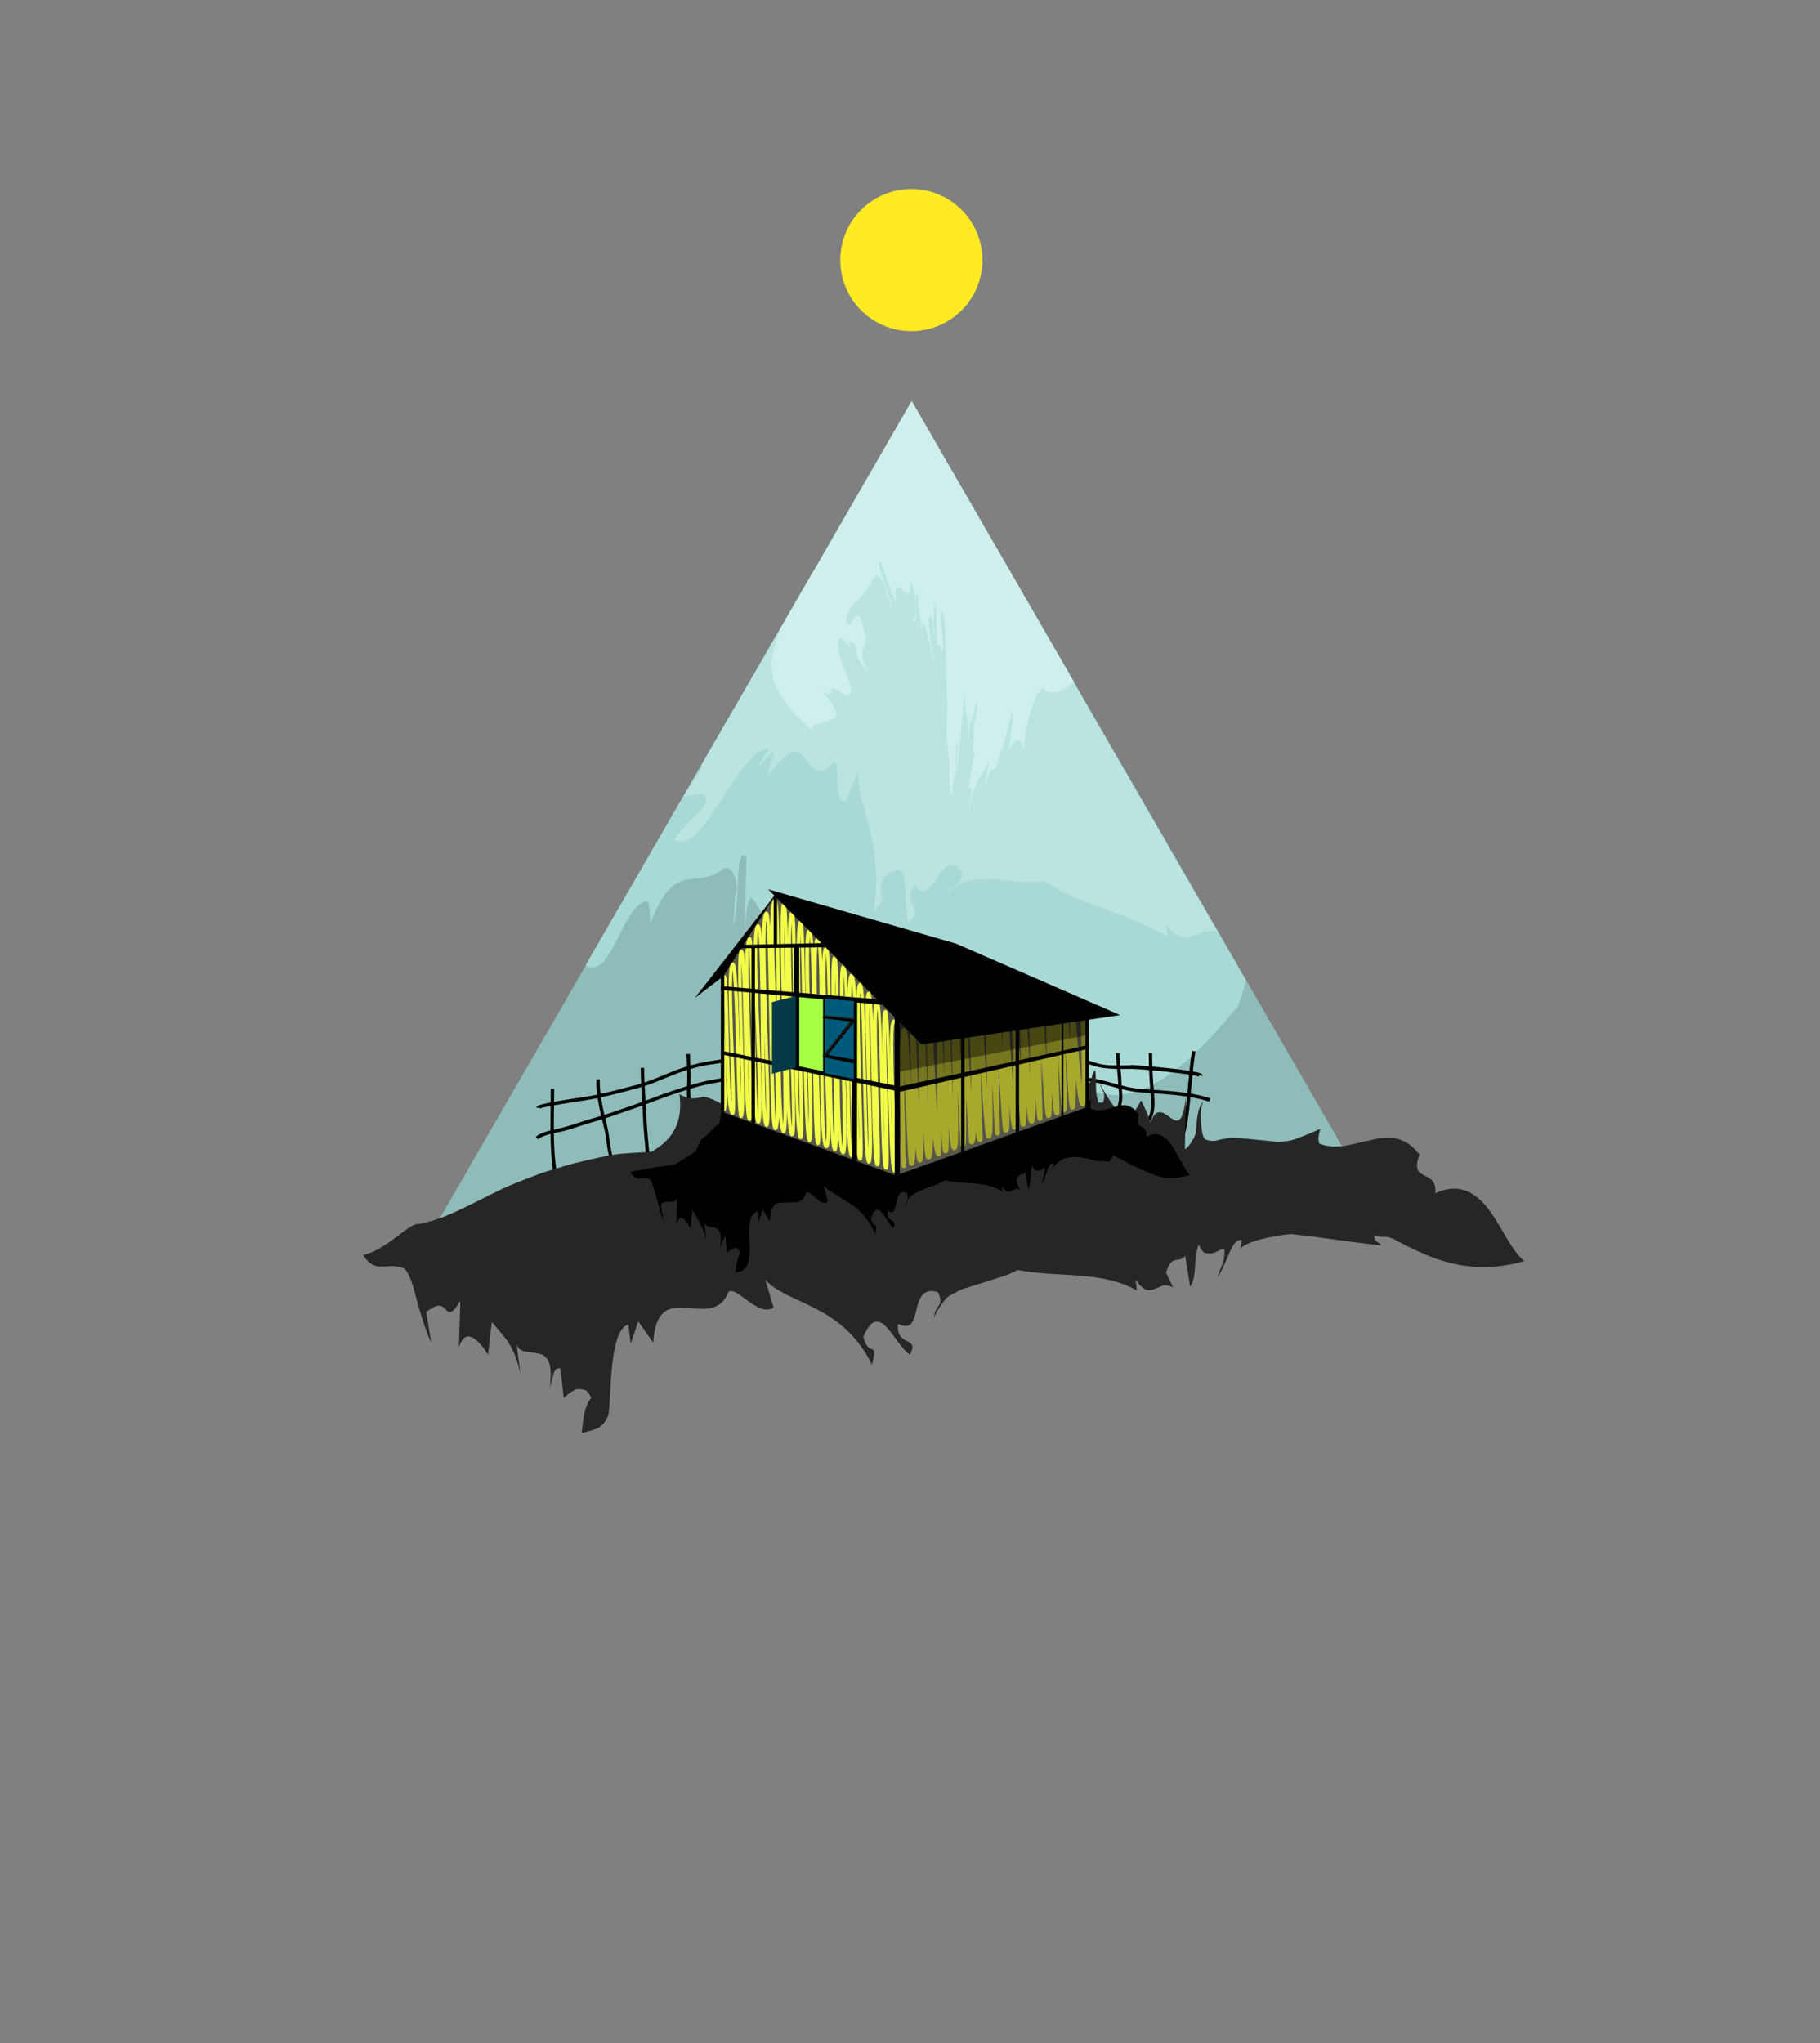 <?xml version="1.0" encoding="utf-8"?>
<!-- Generator: Adobe Illustrator 16.0.0, SVG Export Plug-In . SVG Version: 6.00 Build 0)  -->
<!DOCTYPE svg PUBLIC "-//W3C//DTD SVG 1.1//EN" "http://www.w3.org/Graphics/SVG/1.1/DTD/svg11.dtd">
<svg version="1.1" id="Layer_1" xmlns="http://www.w3.org/2000/svg" xmlns:xlink="http://www.w3.org/1999/xlink" x="0px" y="0px"
	  viewBox="0 0 1068 1198.9" enable-background="new 0 0 1068 1198.9" xml:space="preserve">
<rect x="0" y="0" width="1068" height="1198.9" fill="#808080" stroke="none"/>
<g id="triangle_x5F_equilateral" preserveAspectRatio="none">
	<polygon id="triangle_x5F_main_2_" fill="#8EBCB8" points="254,721.9 535,235.2 816,721.9 	"/>
	<path id="triangle_x5F_3_2_" fill="#A9D9D5" d="M380.1,528.7c1.1,2.4,1.4,7.2,1.4,12.2h0.4v0.5c14-37.6,26.4-19.1,41.3-30.9
		c3.7-3,8.7-0.8,9.3,11.8c-2.5,4.5-0.7,15-2.7,21.2c5.3-10.9,0.5-46.3,8.2-41.2l-1,44.5c3-47,9.4,8.2,14.8-19.3
		c2,17.8-1.7,28.1-5.9,29.4c4.8,7.8,167.9,109.7,172.7,121.2c1.2-29.9,9.1-37.8,15.3-41.5c30.1,18.5,62.5-9.7,90.6-44
		c1.9-0.6,4.2-8,6.7-17.3L660.6,453c-0.6,20.5-229.6-36.1-230-37.1l-87,150.5C358.8,575.9,365.3,529.5,380.1,528.7z"/>
	<path id="triangle_x5F_2_2_" fill="#B9E4E0" d="M584.4,320.9C582.8,322,477,335.6,477,335.6l-65.6,113.6c0.4,0.1,0.8,0.3,1.1,0.7
		l-11.3,17.6c4.3-1.2,8.4-2.1,10.9-1.4c1.2,0.4,2.1,1.1,2.3,2.5c0.1,1.3-0.5,3.1-1.7,5.7c-1.2,0.9-2.4,2-3.7,3.3
		c-1.4,1.2-2.9,2.7-4.4,4.3c-2.9,3.2-5.9,6.9-8.9,10.5c0.7,0.4,1.5,0.7,2.2,1c0.7,0.2,1.5,0.4,1.9,0.4c1,0,2.1-0.2,3.1-0.6
		c2.1-0.9,4.4-2.7,6.7-5.1c4.6-4.8,9.4-12.2,14.3-19.6c9.7-15,19.6-30.6,27-29l-6.9,11.6c0,0,2.7-2.8,5.4-5.6
		c2.7-2.8,5.3-5.6,5.3-5.6s-1.1,4-2.3,8.1c-1.1,4-2.2,8.1-2.2,8.1c6.9-9.6,11.3-13.7,14.6-14.8c3.3-1.1,5.4,0.7,7.3,3.3
		c1.9,2.5,3.7,5.7,6.2,7.1c2.5,1.4,6,0.8,10.8-4c2.6-1.2,2.2,4.6,2.3,10.7c0.1,3,0.3,6.1,1,8.4c0.4,1.1,0.8,2.1,1.5,2.7
		c0.7,0.6,1.5,0.9,2.6,0.8l7.4-18.9c-1.2,10.2,2.5,19.7,5.7,32.4c3.3,12.6,6.5,28.2,3.1,51.1c11.3-13.5,0.5-4.2,5.4-19.3
		c4.7-4.4,7.6-5.8,9.5-5.2c1.9,0.5,2.8,3,3.2,6.5c0.9,6.9,0.1,17.7,2.3,24c5.4-4.2,4.2-6.3,2.8-9c-1.5-2.8-3.1-6.2,0.9-13.2
		c4.3,8.3,8.4,2.7,12.5-3.1c1-1.5,2.1-2.9,3.2-4.2c1.1-1.3,2.3-2.4,3.4-3c1.2-0.7,2.4-0.9,3.8-0.6c1.4,0.4,2.6,1.3,4.7,3.2
		c-0.1,5.6-1.6,7.4-3.6,8.6c-1.7,1.3-3.6,2.1-5.2,5.6c0.9-1.2,1.9-2.2,2.8-3.1c1-0.9,1.8-1.7,3-2.4c2.3-1.4,4.6-2.3,7-2.9
		c2.4-0.6,4.8-0.9,7.3-1c1.2,0,2.5,0,3.7,0c0.6,0,1.3,0.1,1.9,0.1c0.6,0,1.2,0,1.8,0.1c4.8,0.2,9.9,1,14.9,1.3
		c5,0.4,10.1,0.5,14.5-0.6c1.2,0.8,2.5,1.6,3.8,2.5c1.3,0.8,2.6,1.6,3.9,2.3c2.6,1.5,5.4,2.8,8.3,4.1c5.8,2.6,11.8,4.8,18.1,7.2
		c12.5,4.5,25.7,9.3,38.6,16.7l-1-7.1c6.4,8.6,11.3,8.2,16.1,6.6c4.4-1.5,8.6-4.1,14.2-2.1L584.4,320.9z"/>
	<path id="triangle_x5F_1_2_" fill="#CEEFEB" d="M535,235.3l-77.4,134.1l0.1,0.1c-0.6,2-1.3,4-2,5.9c-0.6,1.9-1.2,3.9-1.7,5.9
		s-0.9,4-1.1,6.1c-0.2,2.1-0.2,4.3,0.1,6.6c1.2,9.1,6.9,20,23.2,34c-0.2-1.8,1.5-2.7,3.8-3.4c2.3-0.7,5.2-1.1,7.4-2
		c4.3-1.7,5.7-4.9-5.1-16.9c5.8,2.9,5.5,1,5.7-0.5s0.8-2.5,8.1,3c2.8-0.4,3.5-2,3.2-4.5c-0.4-2.5-1.7-5.9-3.2-9.6
		c-1.5-3.7-3.1-7.7-3.8-11.2c-0.7-3.6-0.7-6.8,1-8.7c0.1,0,0.2,0.1,0.2,0.1c0,0.2,0,0.3,0,0.3s0.3,0.1,0.8,0.3c1.4,1,3.1,2.9,5,5.1
		l0,0c-0.5-1.3-0.9-2.6-1.2-3.8c1.5,0.6,2.8,1.1,2.8,1.1c2.1,3.6,1.7,4.9,2,6.9c0.3,1.9,1.5,4.5,7,10.4c-2.7-4.3-3.7-7.1-3.8-9.4
		c-0.1-1.1,0-2.1,0.2-3c0.2-0.9,0.5-1.7,0.8-2.5c1.2-3.3,2-6.7-2.6-18.2c-2-1-2.9,0.1-3.5,1.5c-0.7,1.3-1.2,3-2.6,3.4
		c-0.6-0.5-1.3-1-1.9-1.5v-0.1c0.3-3.8,1.6-6.4,3.1-8.6c1.6-2.2,3.7-3.9,5.5-6c0.5-0.5,0.9-1.1,1.4-1.6c0.6-0.7,1.2-1.4,1.8-2.2
		c1.2-1.6,2.3-3.3,3.4-5.4c0.5-1.1,1.3-2,2.1-2.6c0.1-0.1,0.2-0.2,0.3-0.2l0.2-0.1h0.1c0.1,0,0.2-0.1,0.3-0.1c0.2,0,0.5,0.1,0.8,0.3
		c1.1,0.7,2.6,2.8,4.4,6.9c0.2,3.6,3.6,10.2,4.5,14.8c-0.8-8.7-11.7-31.1-7.5-29.7l11.1,30c-0.7-2-1.3-3.8-1.7-5.3
		c-0.2-0.7-0.4-1.4-0.7-2.1c-0.1-0.3-0.2-0.6-0.3-0.9l-0.1-0.2v-0.1v-0.1l0,0l0,0c-0.6,0.4,0.9-0.6,0.7-0.5l-0.1-0.4
		c-0.4-2.3-0.4-3.8-0.2-4.7c0.4-1.8,1.7-1.3,3.2-0.4c1.4,1,3,2.3,4.1,2.2c1.1-0.1,1.7-1.9,1.5-7.5c2.1,6.1,2.8,11.5,2.9,15.5
		c0.1,4-0.5,6.7-1.5,7.9c2,2,1.8-1.6,1.7-6c-0.2-4.3-0.5-9.4,0.8-9.8c0,0,0.7,7.4,1.7,14.6c0.9,7.3,2.1,14.4,2.1,14.4
		c-2-13.8-0.5-13.2,1.2-7.7c1.8,5.4,3.9,15.6,5,20.1c-0.4-3.5-1.7-10.7-2.5-16.8c-0.8-6.2-1.2-11.4,0.2-11.3
		c1.5,3.2,1.8,10.8,2.5,14.9c-0.3-3.6-0.7-8.8-0.7-13.3s0.4-8.3,1.2-9.1c1.1,9.8,0.1,15.4,1,25.5c0.9-1,1.7-3.4,2.9,4.6
		c0.6-4.5,0.4-8.1,0.1-12c-0.3-3.9-0.8-8-0.4-13.7c1.8,2.9,2.1,11.7,2.3,22.3c0.2,10.6,0.4,23,1.1,33.6c-0.3,7.5-0.6,12.4-0.7,16.4
		c0,4,0.1,7.1,0.5,11c0,0-0.1-2-0.1-4.2c0-1.1,0-2.1,0.1-2.9c0.1-0.8,0.1-1.4,0.1-1.4c0.3,5.9,0.8,10.9,1,15.9
		c0.1,2.5,0.3,5,0.3,7.6c0,0.9,0.1,2.4,0.2,6.1c0,1,0.3,2,0.3,3l0.3,1.5v0.6c0,0.7-0.2,1-0.1,1.1c0.1,0.1,0-0.9,0.3-2.5
		c0.3-1.7,0.6-4,1.1-6.6c0.5-2.6,1.1-5.4,1.7-8c0-4.2-0.2-6.6,0.2-14.3c1.6-7.6,0.5,7.7,0.1,16.5c0.7-4.4,1.4-11.8,2.2-20.2
		c0.8-8.4,1.6-17.6,2.6-25.6c0.5,8.6,0.9,10.2,1.3,12.8c0.4,2.6,0.6,6.2,0.2,19l2.1-21.3c-0.2,8.4,0.6,4.6,1.6,0.1
		c0.9-4.5,2-9.5,2.1-3.4c-0.5,4.6-1.7,10.2-2.8,15.3c2.2-7.4-0.9,17.8,1.5,9.2l-4,24.2c1.1-1.1,3.6-8.8,0.5,11.8
		c4.8-25,7.3-16.1,11.9-30.8l-2.7,18.7c4.5-22.9,5.3,0,10.4-27.4l-0.8,7.5L594,417c1.2,1.9-2.9,30-1.8,22.2c1-1.4,1.9-2.6,2.7-3.5
		c0.9-0.9,1.7-1.4,2.3-1.4c1.4-0.1,2.4,1.6,3.1,6.1c3.4-25.1,7.7-32.5,11-36.4c1.6,1.5,3.5,2.2,5.4,2.4c1.9,0.2,4.1-0.3,6.1-1.1
		c2-0.9,4-2.2,6-4.1c0.4-0.4,0.9-0.8,1.3-1.3L535,235.3z"/>
</g>
<g id="sun">
	<circle id="sundisc_2_" fill="#FFEA24" cx="534.8" cy="152.6" r="41.7"/>
</g>
<g id="fence">
	<g id="LV4_2_">
		<path d="M404.7,651.1c-1.9-4.6-1.7-10.4-1.5-15.6c0.1-1.5,0.1-2.8,0.1-4.1c0-2.2-0.1-4.4-0.2-6.5c-0.1-1.7-0.1-3.5-0.2-5.3
			l-0.3-0.1c0.1-0.2,0.2-0.4,0.2-0.6l0.1-0.1c0-0.1,0-0.2,0-0.3l2-0.1c0,0.2,0,0.4,0,0.6c0,2,0.1,3.9,0.2,5.9
			c0.1,2.2,0.2,4.4,0.2,6.6c0,1.3-0.1,2.7-0.1,4.2c-0.2,5-0.4,10.6,1.4,14.7L404.7,651.1z"/>
	</g>
	<g id="LV3_2_">
		<path d="M380.8,681.2c-1.8-2.7-2.1-6.8-2.3-10.1c-0.1-0.7-0.1-1.4-0.2-2c-0.4-4.3-0.8-9-1-13.9c-0.1-3-0.3-6.2-0.5-9.5
			c-0.4-6.6-0.8-13.4-0.8-19.1h2c0,5.7,0.4,12.5,0.8,19c0.2,3.2,0.4,6.4,0.5,9.5c0.2,4.9,0.6,9.5,1,13.8c0.1,0.6,0.1,1.3,0.2,2
			c0.2,3.1,0.5,6.9,2,9.1L380.8,681.2z"/>
	</g>
	<g id="LV2_2_">
		<path d="M359.5,683.5c-2.3-3.9-3-9.1-3.7-14.2c-0.3-2.5-0.7-5-1.2-7l-0.4-1.7c-2.1-8.4-4.6-18.8-4.2-27.3l2,0.1
			c-0.4,8.2,2.1,18.5,4.1,26.7l0.4,1.7c0.5,2.2,0.9,4.6,1.2,7.2c0.7,4.9,1.4,10,3.4,13.5L359.5,683.5z"/>
	</g>
	<g id="LV1_2_">
		<path d="M324.5,686.9c-1.7-12.4-1.5-24.7-1.4-36.7c0.1-3.7,0.1-7.3,0.1-11.3h2c0,4-0.1,7.6-0.1,11.3c-0.2,12-0.4,24.3,1.4,36.5
			L324.5,686.9z"/>
	</g>
	<g id="LH1_2_">
		<path d="M316.5,650.6c0.1,0,0.3-0.3,0.3-0.6h-2c0-1.2,0-2.2,27.2-6.2l1.2-0.2c9.4-1.5,18.6-3.9,27.5-6.3l3.4-0.9
			c5.3-1.4,10.4-3.5,15.4-5.6c4.4-1.8,9-3.7,13.7-5.1c3.9-1.1,9-2.5,14.2-3.2c0.8-0.1,1.7-0.2,2.6-0.4c3.2-0.5,6.9-1.1,9.9-0.1
			l-0.7,1.9c-2.4-0.9-5.8-0.3-8.8,0.2c-1,0.2-1.9,0.3-2.7,0.4c-5.1,0.6-10.1,2-13.9,3.1c-4.6,1.4-9.1,3.2-13.5,5
			c-5,2.1-10.2,4.2-15.6,5.7l-3.4,0.9c-9,2.4-18.2,4.9-27.7,6.4l-1.2,0.2C320.6,649,317,650.2,316.5,650.6z"/>
	</g>
	<g id="LH2_2_">
		<path d="M315.7,668.5l-1.3-1.5c2.7-2.4,8.2-3.7,12.5-4.6c1.3-0.3,2.5-0.6,3.4-0.8c3.4-0.9,6.8-2,10.1-3.1c3.2-1,6.5-2.1,9.8-3
			c4.9-1.3,9.6-3,14.2-4.6c1.8-0.6,3.5-1.2,5.3-1.8c4-1.4,8-2.9,11.9-4.3c4.8-1.8,9.8-3.7,14.8-5.3c7-2.3,12.9-4.2,19.4-5.5
			c1.3-0.3,2.6-0.5,3.9-0.7c2.1-0.4,4.2-0.7,6.3-1.3c2.8-0.7,9.8-2.2,12.9,0.1l-1.2,1.6c-1.9-1.4-7-0.8-11.2,0.3
			c-2.2,0.6-4.3,0.9-6.5,1.3c-1.3,0.2-2.6,0.4-3.9,0.7c-6.3,1.3-12.2,3.1-19.1,5.4c-5,1.6-9.9,3.5-14.7,5.3c-3.9,1.5-8,3-12,4.3
			c-1.8,0.6-3.5,1.2-5.2,1.8c-4.6,1.6-9.4,3.3-14.3,4.7c-3.3,0.9-6.6,2-9.8,3c-3.3,1.1-6.7,2.2-10.2,3.1c-1,0.3-2.2,0.5-3.5,0.8
			C323.2,665.2,318,666.4,315.7,668.5z"/>
	</g>
	<g id="RV1_2_">
		<path d="M657.2,651.9l-2-0.4c0.2-1,0.4-1.9,0.7-2.8c0.4-1.5,0.8-2.9,0.8-4.5c0.1-1.9-0.1-3.8-0.3-5.6c-0.1-1.3-0.2-2.6-0.3-3.9
			c-0.1-2.5-0.3-5.2-0.6-7.6c-0.3-2.9-0.6-6.2-0.6-9.2h2c0,3,0.3,6.1,0.6,9c0.3,2.5,0.5,5.1,0.6,7.7c0,1.3,0.1,2.6,0.2,3.9
			c0.2,1.9,0.3,3.9,0.3,5.9c-0.1,1.9-0.5,3.4-0.9,5C657.6,650.1,657.4,651,657.2,651.9z"/>
	</g>
	<g id="RV2_2_">
		<path d="M674.1,658.9l-1.5-1.3c3.7-4.4,3-11.5,2.5-17.3l-0.1-1.6c-0.6-6.3-0.8-12.9-0.9-19.9l0,0v-1h2c0,7,0.3,14.2,0.9,20.8
			l0.1,1.5C677.6,646.3,678.3,653.8,674.1,658.9z"/>
	</g>
	<g id="RV3_2_">
		<path d="M691.1,677.7l-1.8-0.9c5-10.2,6.3-23.2,7.4-34.5v-0.2c0.2-2.1,0.4-4.3,0.6-6.4c0.6-6.5,1.1-12.7,2.2-19.1l2,0.3
			c-1.1,6.3-1.6,12.5-2.2,19c-0.2,2.1-0.4,4.2-0.6,6.4v0.2C697.6,654,696.3,667.1,691.1,677.7z"/>
	</g>
	<g id="RH1_2_">
		<path d="M703.8,631.8c-2.2-1.5-33.8-4.6-39.2-4.6c-0.9,0-1.9,0-2.8,0c-5,0-10.1,0.1-15.1-0.7c-2.4-0.4-4.7-1.1-6.9-1.8
			s-4.2-1.4-6.3-1.7l0.3-2c2.3,0.4,4.5,1.1,6.6,1.8c2.1,0.7,4.3,1.4,6.6,1.8c4.9,0.8,9.9,0.5,14.8,0.5c0.9,0,1.9-0.2,2.8-0.2l0,0
			c1.8,0,38.9,2.9,40.7,5.4c0.2,0.3,0.3,0.8,0.2,1.1l-1.9-0.6C703.4,631.3,703.6,631.7,703.8,631.8z"/>
	</g>
	<g id="RH2_2_">
		<path d="M709.4,646.4c-9.5-3.4-22.2-4.2-33.5-5c-2.5-0.2-4.9-0.3-7.2-0.5c-5.4-0.4-10.8-1.9-15.9-3.3c-5.5-1.5-11.1-3.1-16.8-3.4
			l0.1-2c5.9,0.3,11.6,1.9,17.2,3.4c5.1,1.4,10.3,2.9,15.6,3.3c2.3,0.2,4.7,0.3,7.2,0.5c11.4,0.8,24.4,1.6,34.1,5.1L709.4,646.4z"/>
	</g>
</g>
<g id="ground">
	<path id="main_x5F_ground_1_" fill="#262626" d="M884.9,727.7c-3.2-5.2-6.3-11.2-10.1-16.4c-7.5-10.5-17.5-18.2-32.6-11.1
		c0.8-7.4-3.3-8.9-6.6-10.6c-3.3-1.7-5.8-3.6-2.6-12.1c-4.2-5.6-8.9-8.4-13.8-9.5c-2.4-0.5-4.9-0.6-7.4-0.4
		c-1.2,0.1-2.4,0.3-3.7,0.5c-1.2,0.2-16.4,3.8-18.9,4.2c-5,0.7-9.9,0.8-15-1.3c-1-2.2-0.4-5.4,0.7-9.1c0,0.1-0.1,0.3-0.1,0.4
		c-1.7,1-15,6.5-17.6,6.9c-2.6,0.5-5,0.7-7.3,0.7c-2.3,0-25-2.6-27.4-2.4c-1.2,0.1-6.1,1-7.4,1.4c-2.5,0.8-5.4,0.8-7.8-0.4
		c-2.4-1.3-2.8-12.1-2.6-14.8s0.2-5.5,1.7-7.6c-3.9,3.6-4.1,11.5-4.6,18c-0.3,3.2-5.2,10.4-6.5,10l0.6-30.2c-1.9,16-5,14.7-8.9,12
		c-2-1.4-4.1-3.2-6.2-3.3c-2.1-0.1-4,1.2-5.5,6.1c-2-5.8-5.7-13.1-5.7-13.1s-3.4,7.5-6.2,7.7c0,0-0.9,1.3-4.8,1.3
		c-3.8-2.5-11.6-15.2-13-18.6c0.3,3.2,3,4.5,2.3,8.6c-0.8,4-0.9,1.6-3.3,2.5c-2.5-8.2-0.8-10.4-1.9-19.1c-2,0.7-2.1,7.6-3.8,7.6
		c-1.7,0-3.7,4-4.9,9.1c-5.8-1.5-199.7,7-199.7,7c-5.6,0.1-18-9.3-22.5-8s-8.8,1.1-13.1-1.7c1.4,10-0.5,17.2-3.9,22.6
		c-3.4,5.3-8.2,8.7-12.6,11.3c-3,0-16,0.9-17.5,1c-2.9,0.3-5.7,0.8-8.6,1.3c-2.8,0.5-19.3,4.2-24.6,5.9c-0.7,0.2-11.9,3.6-13.5,4.1
		c0,0-17.1,6.4-22.7,9.1c-5.7,2.7-11.1,5.5-16.4,8.1c-5.4,2.7-10.7,5.3-16,7.5c-5.3,2.3-11,4.1-16.8,5.3c-3.2-0.6-8.1,3.6-14.1,8
		c-5.9,4.5-13,9.1-19,10.2c4.2,6.3,7.8,6.9,11.4,6.8c3.6-0.2,7.2-1,12.8,1c3.7,4,5.5,11.1,7.5,19.2c1,4,6.1,20.5,8.3,24l-2.9-17.6
		c7.5-5.8,9.5-3.5,11.4-1.5c1.8,1.9,3.6,3.5,8.6-5l-0.8,27.5c1-3.5,2.3-5.4,3.8-6.2c1.4-0.8,3.1-0.5,4.7,0.5
		c3.2,1.9,6.6,6.4,8.6,9.8l2.2-19.2c4,4.9,7.4,8.3,10.1,12.6c2.7,4.3,4.9,9.5,6.7,17.9l-2.2-17.2c1.8,5.3,8.5,4,13.3,5.3
		c2.4,0.6,4.4,1.9,5.6,5c1.1,3,1.5,7.8,0.5,15.3c0.6-2.1,2.3-9.2,2.6-9.7c0.3-0.5,0.6-1,1-1.3c0.7-0.7,1.6-1,2.7-0.6l1.9,17.2
		c2.8-2.5,5.8-4.8,8.4-5.2c0.2,0,3.8,0.3,4.4,0.7c1.3,0.8,2.5,2.3,3.3,4.6c-2,2.4-3.2,5.5-4,9c-0.4,1.8-1.5,10.3-1.6,11.3
		c0.3,0,1,0,1.5-0.1s7.5-2,8.7-2.9c2.5-1.7,4.2-4.1,5.3-6.9c2.2-5.6-0.2-50.4,11.9-53.5l1.4,11.2l4.4-13.1l8.8,12.5
		c0.6-9.9,3-15.1,6.4-17.9c3.4-2.7,7.9-2.8,12.7-2.5c4.7,0.3,9.8,1,14.3,0.2c4.4-0.9,8.3-3.3,10.6-9.3c2.4-2.4,6.6,1.4,11.5,4.9
		c4.9,3.6,10.5,7,15.2,4.1l-4.9-16.4c3.1,3.5,7.5,6.2,12.6,8.8c5.1,2.6,10.9,5,16.9,8.1c11.9,6.2,24.4,15.1,33.1,33
		c3.8-15.5-1.7-3.2-5.1-16.4c2.4-5.6,4.6-8.2,6.9-8.8c2.2-0.6,4.4,0.7,6.6,3c4.4,4.5,8.9,12.8,13.8,16.3c3-5.6,1-6.6-1.6-8
		c-2.7-1.3-6-3-5.4-10.1c4.1,1.9,6.4,1.5,7.9-0.3s2.2-4.9,3-8.1c1.6-6.4,3.5-13,12.7-10.2c3.9,8.8-2.3,7.9-2.3,14.6
		c0.8-2.6,5.9-10.2,7.7-11.6c1.7-1.4,7.8-4.4,8.8-4.8c0.5-0.2,23.6-7.3,25.9-8.2c2.3-0.9,4.4-1.9,6.5-3.1
		c11.4,2.4,24.1,2.4,36.3,3.4c12.3,0.9,23.9,3,33.7,8.7l-0.7-6.3c2.5,3.5,4.5,5.3,6.4,5.9c0.9,0.3,1.9,0.3,2.7,0.2
		c0.9-0.1,6.8-2.7,7.6-2.9c0.9-0.2,4.5,0.6,5.4,1.4l-4.3-8.8c1.9-5.7,3.7-7,5.6-7.4c1.8-0.3,3.6,0,5.7-2.4l2.9,18.1
		c2.1-3.1,2.5-6.9,2.8-11.2s0.5-9,2.2-13.7c1.1,2.8,2.4,4.4,3.8,5.1c0.7,0.3,3.7,0.3,4.5,0.1c3-1,5.9-3,6.8-2.5
		c0.3,4.3-0.5,7.1-1.4,9.5c-0.9,2.4-1.9,4.4-2.4,6.9c1.3-1.4,5.4-10.9,6.4-13.3c2-4.8,4.2-9,7.6-8.3l-0.7,4.9
		c5-5.6,28.2-8.5,29.6-8.4c0,0,13.8,1.5,15.3,1.8c0,0,34,4.7,37.5,4.8c-0.9-1.8-4.8-2.5-3.7-6c6.2,2.5,5.1-0.8,12,2.8
		c6.9,3.6,14.1,7.3,21.8,10.2c7.7,2.9,15.8,5,24.7,5.6c8.9,0.6,18.6-0.3,29.4-3.3C891.2,737.4,888.1,732.9,884.9,727.7z"/>
	<path id="shadow_1_" d="M688.4,673.3c-3.6-5.9-8.4-10.3-15.7-6.3c0.4-4.2-1.6-5.1-3.2-6c-1.6-1-2.8-2-1.2-6.8
		c-2-3.2-4.3-4.7-6.6-5.4c-1.2-0.3-2.4-0.4-3.5-0.2c-0.6,0-9.7,2.5-10.9,2.7c-2.4,0.4-4.8,0.4-7.2-0.8c-0.5-1.3-0.2-3.1,0.3-5.2
		c0,0.1-3.2,2.1-3.5,2.3c-0.4,0.2-212.2,2.7-212.9,3c-0.7,0.3-1.8,8.8-1.8,8.8c-3.1,1.3-6.9,6.8-9.7,8.3c-2.7,1.5-2.7,7.3-5.3,8.6
		c-2.6,1.3-9.7,6.6-12.5,7.3c-1.5-0.3-22,3.3-24.8,4c2,3.6,3.8,3.9,5.5,3.8c1.7-0.1,3.5-0.6,6.2,0.6c1.8,2.3,6.5,22.5,7.6,24.5
		l-1.4-10c3.6-3.3,7.2,1.1,9.6-3.7l-0.4,15.6c0.5-2,1.1-3.1,1.8-3.5c0.7-0.5,1.5-0.3,2.3,0.3c1.6,1.1,3.2,3.6,4.1,5.6l1.1-10.9
		c1.9,2.8,7.2,12.5,8.1,17.3l-1-9.8c0.9,3,4.1,2.3,6.4,3c1.2,0.4,2.1,1.1,2.7,2.8c0.5,1.7,0.7,4.4,0.2,8.7c0.3-1.2,2.5-6.8,3-6.6
		l0.9,9.8c1.3-1.4,4.5-3,4.5-3c0.2,0,1.3,0.2,1.6,0.4c0.6,0.5,1.2,1.3,1.6,2.6c-0.9,1.3-2.3,7.1-2.4,8.2c-0.1,0.6-0.2,2.7-0.3,3.3
		c0.2,0,2.3-0.4,2.8-0.5c0.8-0.3,1.5-0.7,2.1-1.2c1.2-1,2-2.3,2.5-3.9c1-3.2,1-7.3,0.8-11.5c-0.3-8.4-0.9-17.1,4.9-18.8l0.7,6.3
		l2.1-7.4l4.3,7.1c0.3-5.6,1.4-8.6,3.1-10.1c1.6-1.5,10.9-0.9,13-1.3c2.1-0.5,4-1.9,5.1-5.3c1.1-1.3,3.2,0.8,5.5,2.8s5.1,4,7.3,2.3
		l-2.4-9.3c1.5,2,11.3,7.8,14.2,9.6c5.7,3.5,11.7,8.6,16,18.7c1.8-8.8-0.8-1.8-2.5-9.3c1.1-3.2,2.2-4.6,3.3-5
		c1.1-0.4,2.1,0.4,3.2,1.7c2.1,2.6,4.3,7.2,6.6,9.2c1.5-3.2,0.5-3.7-0.8-4.5c-1.3-0.8-2.9-1.7-2.6-5.7c2,1.1,3.1,0.8,3.8-0.2
		c0.7-1,1.1-2.8,1.4-4.6c0.8-3.6,1.7-7.4,6.1-5.8c1.9,5-1.1,4.5-1.1,8.3c0.4-1.5,0.9-2.7,1.5-3.8c0.6-1.1,1.3-2,2.2-2.8
		c0.8-0.8,8.5-4.4,9.8-4.8c1.2-0.4,5.8-2,7-2.6c1.1-0.5,2.1-1.1,3.1-1.7c5.5,1.4,11.6,1.4,17.5,1.9c5.9,0.5,11.5,1.7,16.2,4.9
		l-0.4-3.5c1.2,2,2.2,3,3.1,3.3c0.5,0.2,2.1-0.1,2.5-0.3s0.8-0.5,1.2-0.7c0.4-0.2,2.1-0.7,2.5-0.6c0.4,0.1,0.9,0.4,1.3,0.8l-2.1-5
		c0.9-3.3,1.8-3.9,2.7-4.2c0.9-0.2,1.8,0,2.8-1.4l1.4,10.2c1-1.8,1.2-3.9,1.4-6.3c0.2-2.4,0.2-5.1,1.1-7.8c0.5,1.6,1.2,2.5,1.8,2.9
		c0.3,0.2,1.8,0.2,2.2,0.1c1.4-0.5,2.8-1.7,3.3-1.4c0.1,2.4-1.6,7.8-1.8,9.3c0.6-0.8,1.2-2,1.7-3.3c0.5-1.4,0.9-2.8,1.4-4.2
		c0.9-2.7,2-5.1,3.7-4.7l-0.3,2.8c2.4-3.2,5-4.9,7.7-5.8c0.7-0.2,3.4-0.7,4.1-0.7c0.7,0,4.2,0.2,4.2,0.2c0.7,0.1,3.5,0.7,4.3,0.8
		c0,0,3.6,0.9,4.4,1l1.1,0.2c0.2,0,1,0.1,1,0.1c0.6,0,4.8,0.4,6.5,0.4c-0.4-1,1.7-1.5,2.2-3.5c3,1.4,5.1,2.2,8.4,4.3
		s18.1,8.6,22.4,8.9c4.3,0.3,8.9-0.2,14.2-1.9C696.3,688.1,690.3,676.3,688.4,673.3z"/>
</g>
<g id="house">
	<polyline id="house_x5F_back_x5F_grey_2_" fill="#56564B" points="424.1,652.5 424.1,571.9 455.5,523.6 637.7,593.5 638.5,649.4 
		525.7,689.7 424.1,652.5 	"/>
	<g id="left_x5F_wall_2_">
		<path fill="#F2FF48" d="M525,688.1c-2,0-2.7-2.5-4.1-54.9c-0.3-10.4-0.6-21.6-0.9-29.4c-0.1,10.8,0.4,28.4,0.8,42.5
			c0.9,32.4,0.9,38.7,0,39.7c-0.2,0.2-0.5,0.3-0.8,0.3c-2,0-2.5-2-3.5-49.6c-0.3-16.8-0.8-37.1-1.6-44.8c-0.8,9.3,0.1,36.8,0.7,56
			c1,29.9,1,35.3,0.1,36.2c-0.2,0.2-0.5,0.3-0.8,0.3c-2,0-2.5-2-3.5-51.3c-0.3-15.6-0.7-34.1-1.3-43.5c-0.2,9.3,0.4,27.3,0.8,42.6
			c1.1,36.9,1.2,48.7-0.2,50.1c-0.2,0.2-0.5,0.4-0.8,0.4c-2,0-2.5-2.1-3.5-53c-0.3-18-0.8-39.6-1.6-48c-0.8,10,0.1,39.5,0.7,60.1
			c1,32.4,1,37.9,0.1,38.8c-0.2,0.2-0.5,0.3-0.8,0.3c-2.4,0-3-5.4-3.5-54.8c-0.2-19.4-0.4-42.9-1.4-50.6c-0.8,8.4,0.1,35.1,0.8,55.3
			c1.2,35.9,1.3,46.5,0,47.9c-0.2,0.2-0.5,0.4-0.8,0.4c-2.4,0-3-5.5-3.5-56.5c-0.2-18.8-0.4-41.3-1.3-50.6
			c-0.3,9.3,0.3,31.2,0.8,49.6c1.1,40.9,1.2,53.8-0.2,55.3c-0.2,0.2-0.5,0.4-0.8,0.4c-1.1,0-2.3,0-3.1-12.8c-0.1,6.9-0.4,10-1,10.6
			c-0.2,0.2-0.5,0.4-0.8,0.4c-1.2,0-2.2,0-3-17.1c0.1,9.4-0.2,13.9-1.1,14.9c-0.2,0.3-0.6,0.4-0.9,0.4c-1.4,0-2.7,0-3.4-21.9
			c-0.4-12.5-0.4-28.9-0.5-44.9c-0.1-21.7-0.2-46-1.2-53c-1.6,9.3-0.3,49.5,0.6,77c1.1,34.1,1.1,39.8,0.3,40.7
			c-0.2,0.2-0.5,0.3-0.8,0.3c-1.9,0-2.4-2.1-3-56.7c-0.3-25.4-0.7-56.1-1.9-65.6c-0.8,9.4,0,39.6,0.7,64.6c1.2,41.8,1.3,54.2,0,55.6
			c-0.2,0.2-0.5,0.4-0.8,0.4c-2,0-2.7-3.2-4.1-74.8c-0.3-18.2-0.7-36.8-1.2-46.8c-0.6,14.1,0.2,46.5,0.9,71.7
			c1,40.2,1,46.9,0.1,47.8c-0.2,0.2-0.5,0.3-0.8,0.3c-1.4,0-2.5,0-3.4-28.2c-0.5-16-0.8-36.9-1.1-55.4c-0.2-17.2-0.5-34.7-0.9-43.3
			c-0.9,12.6,0.2,45.9,1,71.5c1.3,40.8,1.5,52,0.2,53.3c-0.2,0.2-0.5,0.4-0.8,0.4c-1.2,0-2.3,0-3.1-14.8c-0.1,8.4-0.4,12-1,12.7
			c-0.2,0.2-0.5,0.3-0.8,0.3c-1,0-2,0-2.8-9.3c-0.2,4.1-0.6,6.4-1.3,7.1c-0.3,0.3-0.6,0.4-1,0.4c-2,0-2.5-2.5-3.5-64
			c-0.4-23.9-0.8-50.6-1.7-59.5c-1.2,10.1,0,44.4,0.8,70.3c1.3,39,1.5,49.7,0.2,51c-0.2,0.2-0.5,0.4-0.8,0.4c-2.4,0-3-5.8-3.5-59.4
			c-0.2-21.8-0.4-48.4-1.6-55.8c-1.2,7.8,0,37.4,0.9,59.6c1.4,36.5,1.8,51.5,0.1,53.3c-0.2,0.3-0.6,0.4-0.9,0.4
			c-2,0-2.7-2.9-4.1-62.8c-0.4-16.7-0.8-33.8-1.3-41.3c-0.9,9.8,0.2,37.4,1,58.5c1.3,33.1,1.5,42.2,0.2,43.5
			c-0.2,0.2-0.5,0.4-0.8,0.4c-2,0-2.5-2-3.5-50.1c-0.3-15.3-0.7-33.3-1.3-42.5c-0.2,9.1,0.4,26.7,0.8,41.6c1.1,36,1.2,47.5-0.2,48.9
			c-0.2,0.2-0.5,0.4-0.8,0.4c-1.6,0-1.9,0-2.9-38.8c-0.5-17.4-1.1-40.2-2.1-48c-0.9,8.2,0.1,33.7,0.7,51.4c1,27.3,1,32.3,0.1,33.2
			c-0.2,0.2-0.5,0.3-0.8,0.3c-2.6,0-3.5-6.7-4.5-51c-0.2-6.6-0.3-13.3-0.5-18.7c0,9.2,0.4,22.7,0.8,33.6c0.9,27.4,0.9,32.7,0,33.7
			c-0.2,0.2-0.5,0.3-0.8,0.3c-0.6,0-1-0.4-1-1c0-0.3,0.1-0.5,0.3-0.7c0.5-2.2,0-18.2-0.4-32.3c-1.1-32.2-1.2-43.8,0.3-45.4
			c0.2-0.2,0.5-0.4,0.9-0.4c1.6,0,1.8,0,2.5,30.7c0.3,14.8,0.8,35.6,1.9,44.7c0-6-0.4-16.7-0.8-27.1c-1.3-36.6-1.6-53.3,0.4-55.3
			c0.3-0.3,0.6-0.4,1-0.4c2,0,2.7,2.4,4.1,52.2c0.2,8.8,0.5,18.3,0.8,25.5c0-9.7-0.5-23.7-0.9-35.9c-1.1-36-1.2-47.5,0.2-48.9
			c0.2-0.2,0.5-0.4,0.8-0.4c1.1,0,1.8,0.6,2.3,10c0-9.8,0.5-15.7,1.6-17c0.4-0.4,0.8-0.5,1-0.5c1.6,0,1.9,0,2.9,46.6
			c0.5,20.3,1.1,46.7,2,57c0.4-8.7-0.4-29.2-1.2-47.8c-1.5-37.5-2.2-60.4,0.2-62.9c0.3-0.3,0.6-0.4,1-0.4c1.1,0,1.8,1.2,2.3,7.7
			c0.1-8.6,0.6-13.6,1.7-14.7c0.3-0.3,0.6-0.4,1-0.4c1,0,1.6,0.7,2.2,9.6c0-9.6,0.6-15.4,1.8-16.6c0.4-0.4,0.8-0.5,1.1-0.5
			c1.9,0,2.3,1.9,2.7,55.8c0.2,28.3,0.4,65.6,2,76.6c0.5-9.6-0.1-37.6-0.7-62.8c-1.1-50.1-1.2-65.9,0.2-67.4
			c0.2-0.2,0.5-0.3,0.8-0.3c1.4,0,2,1,2.3,21.9c0.1-9.5,0.6-15.1,1.7-16.2c0.3-0.3,0.6-0.4,1-0.4c1.6,0,1.8,0,2.5,50.1
			c0.4,25.7,0.8,58.7,1.9,73.8c0-9-0.4-23.8-0.8-38.3c-1.4-54.7-1.6-77.9,0.5-80c0.2-0.3,0.6-0.4,0.9-0.4c1.6,0,1.9,0,2.9,55.4
			c0.5,23.7,1,51.7,1.8,65.3c0.1-10.4-0.5-29.1-1-46.3c-1.3-45.2-1.7-66.7,0.3-68.7c0.2-0.3,0.6-0.4,0.9-0.4c1.1,0,1.9,0,2.6,11.6
			c0.3-3.4,0.7-5.3,1.4-6c0.4-0.4,0.7-0.4,1-0.4c1.4,0,2.2,1.9,2.6,14.2c0.2-4.8,0.6-7.7,1.4-8.4c0.3-0.3,0.6-0.4,1-0.4
			c1.9,0,2.4,2,3,53.6c0.3,22.8,0.6,50.1,1.7,60.5c0.4-9.4-0.2-32.3-0.8-51.5c-1.1-42.2-1.2-55.6,0.2-57c0.2-0.2,0.5-0.4,0.8-0.4
			c1.9,0,2.3,1.6,2.7,47.4c0.2,24,0.4,55.8,2,64.9c0.5-8-0.1-31.7-0.7-51.3c-1.1-40.9-1.2-53.8,0.2-55.3c0.2-0.2,0.5-0.4,0.8-0.4
			c1.5,0,2.3,2.1,2.8,15.3c0.1-5.8,0.5-9,1.3-9.7c0.3-0.3,0.6-0.4,0.9-0.4c1.4,0,2.2,1.9,2.8,14.1c0.2-5,0.6-7.7,1.3-8.4
			c0.3-0.3,0.6-0.4,0.9-0.4c2,0,2.5,2.1,3.5,53c0.3,16.2,0.7,35.3,1.3,45.1c0.2-9.4-0.4-27.2-0.8-42.4c-1.1-36.9-1.2-48.7,0.2-50.1
			c0.2-0.2,0.5-0.4,0.8-0.4c1.3,0,2,1,2.6,17.3c0.1-7,0.6-10.8,1.4-11.6c0.3-0.3,0.6-0.4,0.9-0.4c2,0,2.5,2,3.5,49.6
			c0.2,11.6,0.5,24.8,0.9,34.5c-0.1-7.2-0.4-16.3-0.6-24.8c-1.1-38.2-1.2-52,0.3-53.5c0.2-0.2,0.5-0.4,0.9-0.4c1.6,0,1.9,0,2.9,40.7
			c0.3,13.1,0.8,29,1.3,40.1c-0.1-5.6-0.4-12.3-0.6-18.9c-1.3-37-1.6-53.8,0.4-55.9c0.3-0.3,0.6-0.4,1-0.4c0.6,0,1,0.4,1,1
			c0,0.4-0.2,0.7-0.6,0.9c-1.6,3.2-0.5,33.9,0.2,54.3c1,27.6,1,32.6,0.1,33.5C525.6,688,525.3,688.1,525,688.1z M498.5,620.8
			c0,0.6,0,1.2,0,1.8c0.2,18.6,0.4,40.8,1.2,50.3c0.2-8.3-0.4-25.9-0.9-41.9C498.7,627.4,498.6,624,498.5,620.8z M503.7,642.7
			c0.1,10.4,0.3,20.4,0.7,27.4C504.3,663,504,652.8,503.7,642.7z M483.1,599.6c0,2.3,0,4.7,0,7.3c0.1,24.8,0.2,55,1.7,63
			c0.7-7-0.2-29.9-1-50.4C483.5,612.4,483.3,605.7,483.1,599.6z M462.6,577.4c0,2.4,0,5,0.1,7.7c0.2,28,0.4,64.9,2,76.3
			c0.3-8.2-0.4-28.6-1-48.5C463.2,599.5,462.8,587.6,462.6,577.4z M453.3,587.3c0.1,3.6,0.1,7.4,0.2,11.5
			c0.4,23.4,0.8,49.4,1.6,58.8c0.7-9.2-0.4-34.9-1.3-58C453.6,595.4,453.5,591.3,453.3,587.3z M448.5,607
			c0.2,17.9,0.4,37.6,1.1,46.9c0.1-8.8-0.5-26.7-1-44.2C448.6,608.9,448.6,608,448.5,607z M438.6,613.3c0.3,12.6,0.6,26,1.1,34.3
			c-0.1-8.4-0.6-21.7-1.1-34C438.6,613.6,438.6,613.4,438.6,613.3z M484.8,560.3c-0.9,9.2,0.2,37.6,1,59.2
			c0.2,5.9,0.4,11.3,0.6,16.1c-0.2-8.4-0.3-17.5-0.4-26.3C485.8,589.8,485.5,568.2,484.8,560.3z M490.1,572.1
			c-0.1,8,0.2,19.9,0.5,31.9C490.5,591.9,490.4,580,490.1,572.1z M454.7,531.6c-1.3,8.9,0,40.6,1.1,67.1c0-5.1-0.1-10.3-0.1-15.4
			C455.5,561.5,455.4,539.1,454.7,531.6z M460.1,542.3c-0.1,9.4,0.2,23.4,0.5,38C460.5,565.9,460.4,551.8,460.1,542.3z"/>
	</g>
	<polygon id="inside_x5F_light_1_" fill="#A6FF42" points="502.9,635.3 467,627.8 466.8,582.3 503,585.3 	"/>
	<g id="right_x5F_wall_2_">
		<path fill="#A8A82C" d="M530.5,685.4c-0.8,0-1.5-0.6-1.5-1.5c0-0.2-0.5-19.5-0.7-38.8c-0.5-39.6,0.4-40.5,1.1-41.3
			c0.3-0.3,0.7-0.5,1.1-0.5c2,0,2.5,0,4.2,36.6c-0.2-12.2-0.4-25.1-0.7-35.6c0-0.4,0.1-0.8,0.4-1.1c0.3-0.3,0.7-0.5,1.1-0.5
			c1.5,0,1.6,1.4,1.8,3.7c0.1,1.4,0.3,3.4,0.4,6.2c0.3,5.2,0.6,12.4,0.9,20c0.2,4.8,0.5,10.4,0.7,15.9c-0.1-14.4-0.2-31.3-0.4-44.8
			c0-0.4,0.2-0.8,0.4-1.1c0.3-0.3,0.7-0.4,1.1-0.4c1.7,0,2.1,0.5,2.8,13.1c0.4,7.1,0.8,16.6,1.2,25.8c0.2,4.3,0.4,8.8,0.5,13.3
			c-0.2-9.5-0.5-20.1-0.7-28.3c-0.7-23.3-0.6-23.4,0.1-24.1c0.3-0.3,0.7-0.5,1.1-0.5c1.7,0,1.7,0.7,2.1,7.9c0.3,4,0.5,9.6,0.9,15.9
			c0.4,7.9,0.9,18.1,1.5,27.3v-50.2c0-0.8,0.7-1.5,1.5-1.5c0.8,0,1.5,0.6,1.5,1.4c0.4,9.2,0.8,20,1.3,30.4
			c-0.1-10.5-0.2-21.5-0.3-30.8c0-0.4,0.2-0.8,0.4-1.1c0.3-0.3,0.7-0.4,1.1-0.4c1.5,0,1.6,1.4,1.8,3.5c0.1,1.3,0.3,3.2,0.4,5.8
			c0.3,4.9,0.6,11.6,0.9,18.7c0.2,5.2,0.5,11.3,0.8,17.2c-0.1-6-0.2-12.2-0.4-17.5c-0.6-27.1-0.5-27.2,0.2-27.9
			c0.3-0.3,0.7-0.5,1.1-0.5c1.5,0,2.3,0,3.7,20.2c-0.1-6.7-0.2-13.3-0.2-19.1c0-0.4,0.2-0.8,0.4-1.1c0.3-0.3,0.7-0.4,1.1-0.4
			c1.9,0,2,0,4.4,36.1c0.1,1.9,0.2,3.8,0.4,5.6c-0.2-13.3-0.7-28.7-1.2-40.5c0-0.4,0.1-0.8,0.4-1.1s0.7-0.5,1.1-0.5
			c1.4,0,1.9,0.6,2.4,6.4c0.3-5.4,0.9-6,1.3-6.4c0.3-0.4,0.8-0.6,1.3-0.6c0.8,0,1.5,0.6,1.5,1.4c0.7,11.8,1.6,26.4,2.5,38.9
			c-0.1-4.9-0.2-9.9-0.3-14.2c-0.6-25.3-0.5-25.4,0.2-26.2c0.3-0.3,0.7-0.5,1.1-0.5c1.1,0,1.9,0,2.7,7.6c0.2-6.8,0.7-7.2,1.1-7.7
			c0.3-0.3,0.8-0.5,1.2-0.5c1.7,0,1.8,0.3,2.6,11.5c0.2,2.4,0.4,5.1,0.5,8c-0.4-16.3-0.1-18.7,0.7-19.6c0.3-0.3,0.8-0.5,1.2-0.5
			c0.8,0,1.4,0.6,1.5,1.4c0.8,12.7,1.9,29,2.9,41.8c-0.1-13.1-0.5-29.8-0.9-42.2c0-0.8,0.6-1.5,1.4-1.5s1.5,0.6,1.6,1.4l2.3,29
			c-0.1-2.1-0.1-4.1-0.1-6c-0.6-23.6-0.5-23.7,0.2-24.4c0.3-0.3,0.7-0.5,1.1-0.5c1.7,0,2.1,0.9,2.8,10.9c0.4,5.7,0.8,13.5,1.2,20.9
			c0.1,2.2,0.2,4.6,0.3,6.9c-0.1-12.1-0.5-26.8-0.8-37.8c0-0.4,0.1-0.8,0.4-1.1c0.3-0.3,0.7-0.5,1.1-0.5c1.3,0,1.9,0,2.7,7.8
			c0.2-6.8,0.7-7.3,1.1-7.8c0.3-0.3,0.7-0.5,1.2-0.5c1.9,0,1.9,0,3.9,28.7c-0.1-9.4-0.2-19.4-0.4-27.7c0-0.4,0.1-0.8,0.4-1.1
			s0.7-0.4,1.1-0.4c1.5,0,2.1,0.8,2.7,8.4c0.2-7.4,0.7-7.9,1.1-8.4c0.3-0.3,0.7-0.5,1.2-0.5c0.9,0,1.5,0,2,3.7
			c0.2-2.4,0.5-3.3,0.9-3.7c0.3-0.3,0.7-0.5,1.2-0.5c1.7,0,2.4,0,3.8,20.3c-0.1-6.8-0.2-13.5-0.3-19.3c0-0.8,0.6-1.5,1.4-1.5
			s1.5,0.6,1.6,1.4c1,12.9,2.5,31.3,3.9,42.8c0.1-11.6-0.4-30.3-0.9-43.4c0-0.8,0.6-1.5,1.4-1.6c0.8,0,1.5,0.6,1.6,1.4
			c0,0.1,0.5,13.3,0.7,26.6c0.5,27.4-0.4,28.3-1.1,29.1c-0.3,0.3-0.7,0.5-1.2,0.5c-1.4,0-2.3,0-4-16.1c0,16.7-0.5,17.2-0.9,17.6
			c-0.3,0.3-0.7,0.5-1.1,0.5c-1.8,0-1.8,0-3.2-22c-0.3-4.1-0.5-8.9-0.9-13.5c0.1,4.9,0.2,10,0.4,14.4c0.6,21.4,0.5,21.5-0.2,22.2
			c-0.3,0.3-0.7,0.5-1.1,0.5c-0.8,0-1.5-0.6-1.5-1.4c-0.5-9.1-1.2-20.7-1.8-31c0.1,10.8,0.5,23,0.8,32.5c0,0.4-0.1,0.8-0.4,1.1
			c-0.3,0.3-0.7,0.5-1.1,0.5c-1.7,0-2.1-1-2.8-10.4c-0.1-0.9-0.1-2-0.2-3c0,13.7-0.4,14.1-0.9,14.6c-0.3,0.3-0.7,0.5-1.1,0.5
			c-1.9,0-1.9,0-4-30.7c-0.1-1.6-0.2-3.2-0.3-4.9c0.1,11.6,0.5,25.2,0.8,35.6c0,0.4-0.1,0.8-0.4,1.1c-0.3,0.3-0.7,0.5-1.1,0.5
			c-1.5,0-1.8,0-2.6-13.8c0,13.7-0.7,14.4-1.2,15c-0.3,0.3-0.7,0.5-1.2,0.5c-1.7,0-2.1-0.9-2.8-10.3c0,8.7-0.3,10.8-1,11.6
			c-0.3,0.3-0.8,0.5-1.2,0.5c-0.8,0-1.4-0.6-1.5-1.4l-1.1-13.8c0,15.1-0.7,15.7-1.2,16.3c-0.3,0.3-0.7,0.5-1.2,0.5
			c-1.4,0-1.9,0-3-14.7c0.3,13.1,0,15.2-0.8,16c-0.3,0.3-0.8,0.5-1.2,0.5c-1.7,0-1.8-0.3-2.6-11.5c-0.4-6-0.9-14.2-1.4-22.2
			c-0.1-1.7-0.2-3.5-0.3-5.3c0.1,12.7,0.5,27.7,0.8,39.2c0,0.8-0.6,1.5-1.4,1.5c-0.8,0-1.5-0.6-1.6-1.4c-0.4-8.8-1-19.8-1.6-30.2
			c0.6,27.3,0.3,31.8-0.8,32.9c-0.3,0.3-0.8,0.5-1.2,0.5c-1.9,0-2,0-4.4-34.8c-0.1-1.9-0.3-3.8-0.4-5.6c0.2,13.2,0.7,28.8,1.2,40.7
			c0,0.4-0.1,0.8-0.4,1.1s-0.7,0.5-1.1,0.5c-1.4,0-1.9-0.6-2.4-6.1c-0.3,6-0.9,6.6-1.3,7c-0.3,0.4-0.8,0.6-1.3,0.6
			c-0.8,0-1.5-0.6-1.5-1.4c-0.5-7.9-1-17.1-1.6-26.2c0.1,27.7-0.2,28.1-0.8,28.7c-0.3,0.3-0.7,0.5-1.1,0.5c-0.8,0-1.5-0.6-1.5-1.4
			c-0.4-9.5-1-21.2-1.6-32.3c0.6,29,0.3,33.9-0.8,35c-0.3,0.3-0.7,0.5-1.2,0.5c-1.5,0-2.1,0-3.1-13.5c-0.1,14-0.4,14.4-0.9,14.8
			c-0.3,0.3-0.7,0.5-1.1,0.5c-1.6,0-1.7-1.2-2-4.5c-0.2-1.8-0.3-4.3-0.5-7.6V677c0,0.8-0.7,1.5-1.5,1.5c-1.5,0-2.4-0.8-3.4-11
			c-0.1,8.2-0.5,11.5-1.4,12.3c-0.3,0.3-0.8,0.5-1.2,0.5c-1.7,0-2.1-0.5-2.8-13.1c-0.1-1.2-0.1-2.5-0.2-3.9
			c0,17.5-0.4,17.8-0.9,18.3c-0.3,0.3-0.7,0.5-1.1,0.5c-1.3,0-1.9,0-2.7-9.3c-0.2,9.7-0.7,10.2-1.2,10.7c-0.3,0.3-0.7,0.5-1.1,0.5
			c-1.5,0-1.6-1.3-1.8-3.7c-0.1-1.4-0.3-3.5-0.4-6.3c-0.3-5.3-0.6-12.6-0.9-20.3s-0.8-17.2-1.2-25.6c0,16.7,0.5,39.2,0.9,55.8
			C532,684.7,531.4,685.4,530.5,685.4L530.5,685.4z"/>
	</g>
	<polyline id="roof_x5F_shadow_x5F_2_2_" opacity="0.3" enable-background="new    " points="527.5,601.1 638.6,591.2 639.2,615.5 
		526.1,638.8 	"/>
	<polyline id="roof_x5F_shadow_x5F_1_2_" opacity="0.4" enable-background="new    " points="527.5,597.7 638.6,591.2 639.2,607.1 
		526.1,629.2 	"/>
	<polyline id="roof2_2_" points="456,523.6 407.8,585.5 424.2,573 	"/>
	<polygon id="h1_2_" points="485,555.8 434.4,556.4 435.7,554.4 485,553.3 	"/>
	<polygon points="518,589.6 423,580.8 423,578.6 518,586.6 	"/>
	<polygon points="528,640.5 424,618.8 424,616.7 528,637.5 	"/>
	<polygon points="639,615.2 528,640.6 528,637.5 639,613.1 	"/>
	<polygon id="v10_2_" points="639,649.3 637,649.9 637,595.5 639,595.1 	"/>
	<polygon id="v9_2_" points="624,654.6 622.9,655 623,596.5 624,596 	"/>
	<polygon id="v8_2_" points="598,663.9 596,664.6 596,601.9 598,601.4 	"/>
	<polygon id="v7_2_" points="566,675.3 564,676 564,606.5 566,605.9 	"/>
	<polygon id="v6_2_" points="528,688.9 525.7,689.7 525,689.5 525,595.9 528,595.9 	"/>
	<polygon id="v5_2_" points="502.9,681.4 500,680.3 500,588.3 503,587.5 	"/>
	<polygon id="v4_2_" points="469,626.8 466,626.9 466,555.2 469,554.6 	"/>
	<polygon id="v3_2_" points="456,554.9 454,554.9 454,525.8 454.7,525 456,525.5 	"/>
	<polygon id="v2_2_" points="443,659.5 441,658.7 441,555.5 443,554.6 	"/>
	<polygon id="v1_2_" points="425,652.8 423,652 423,572.8 425,570.6 	"/>
	<polygon id="window_x5F_main_4_" fill="#053B49" points="453,630.1 467,626.3 467,584.4 453,588 	"/>
	<polygon id="window_x5F_main_3_" fill="#005B7B" points="483.4,629.5 501,633.1 501,587.4 483.4,585.9 	"/>
	<polygon id="window_x5F_slit_2_" points="483,630.6 484,630.8 484,585.1 483,584.9 	"/>
	<polygon points="483,597.5 501,599.6 501,598 483,596 	"/>
	<polygon fill="#2D2D20" points="483,596 501.1,598 501.7,597.4 484,595.5 	"/>
	<polygon points="483,620.3 501,623.9 501,621.7 483,618.4 	"/>
	<polygon fill="#161513" points="501.3,599.6 484.7,619.8 483,619.5 498.9,599.3 	"/>
	<polygon points="486,618.9 501.3,599.5 500.6,599.4 484.7,619.8 	"/>
	<polygon id="roof_3_" points="450.8,521.8 540.8,612.8 657.3,595.6 561.1,553.7 	"/>
	<line fill="none" x1="483.4" y1="585.9" x2="483.4" y2="629.5"/>
</g>
</svg>
